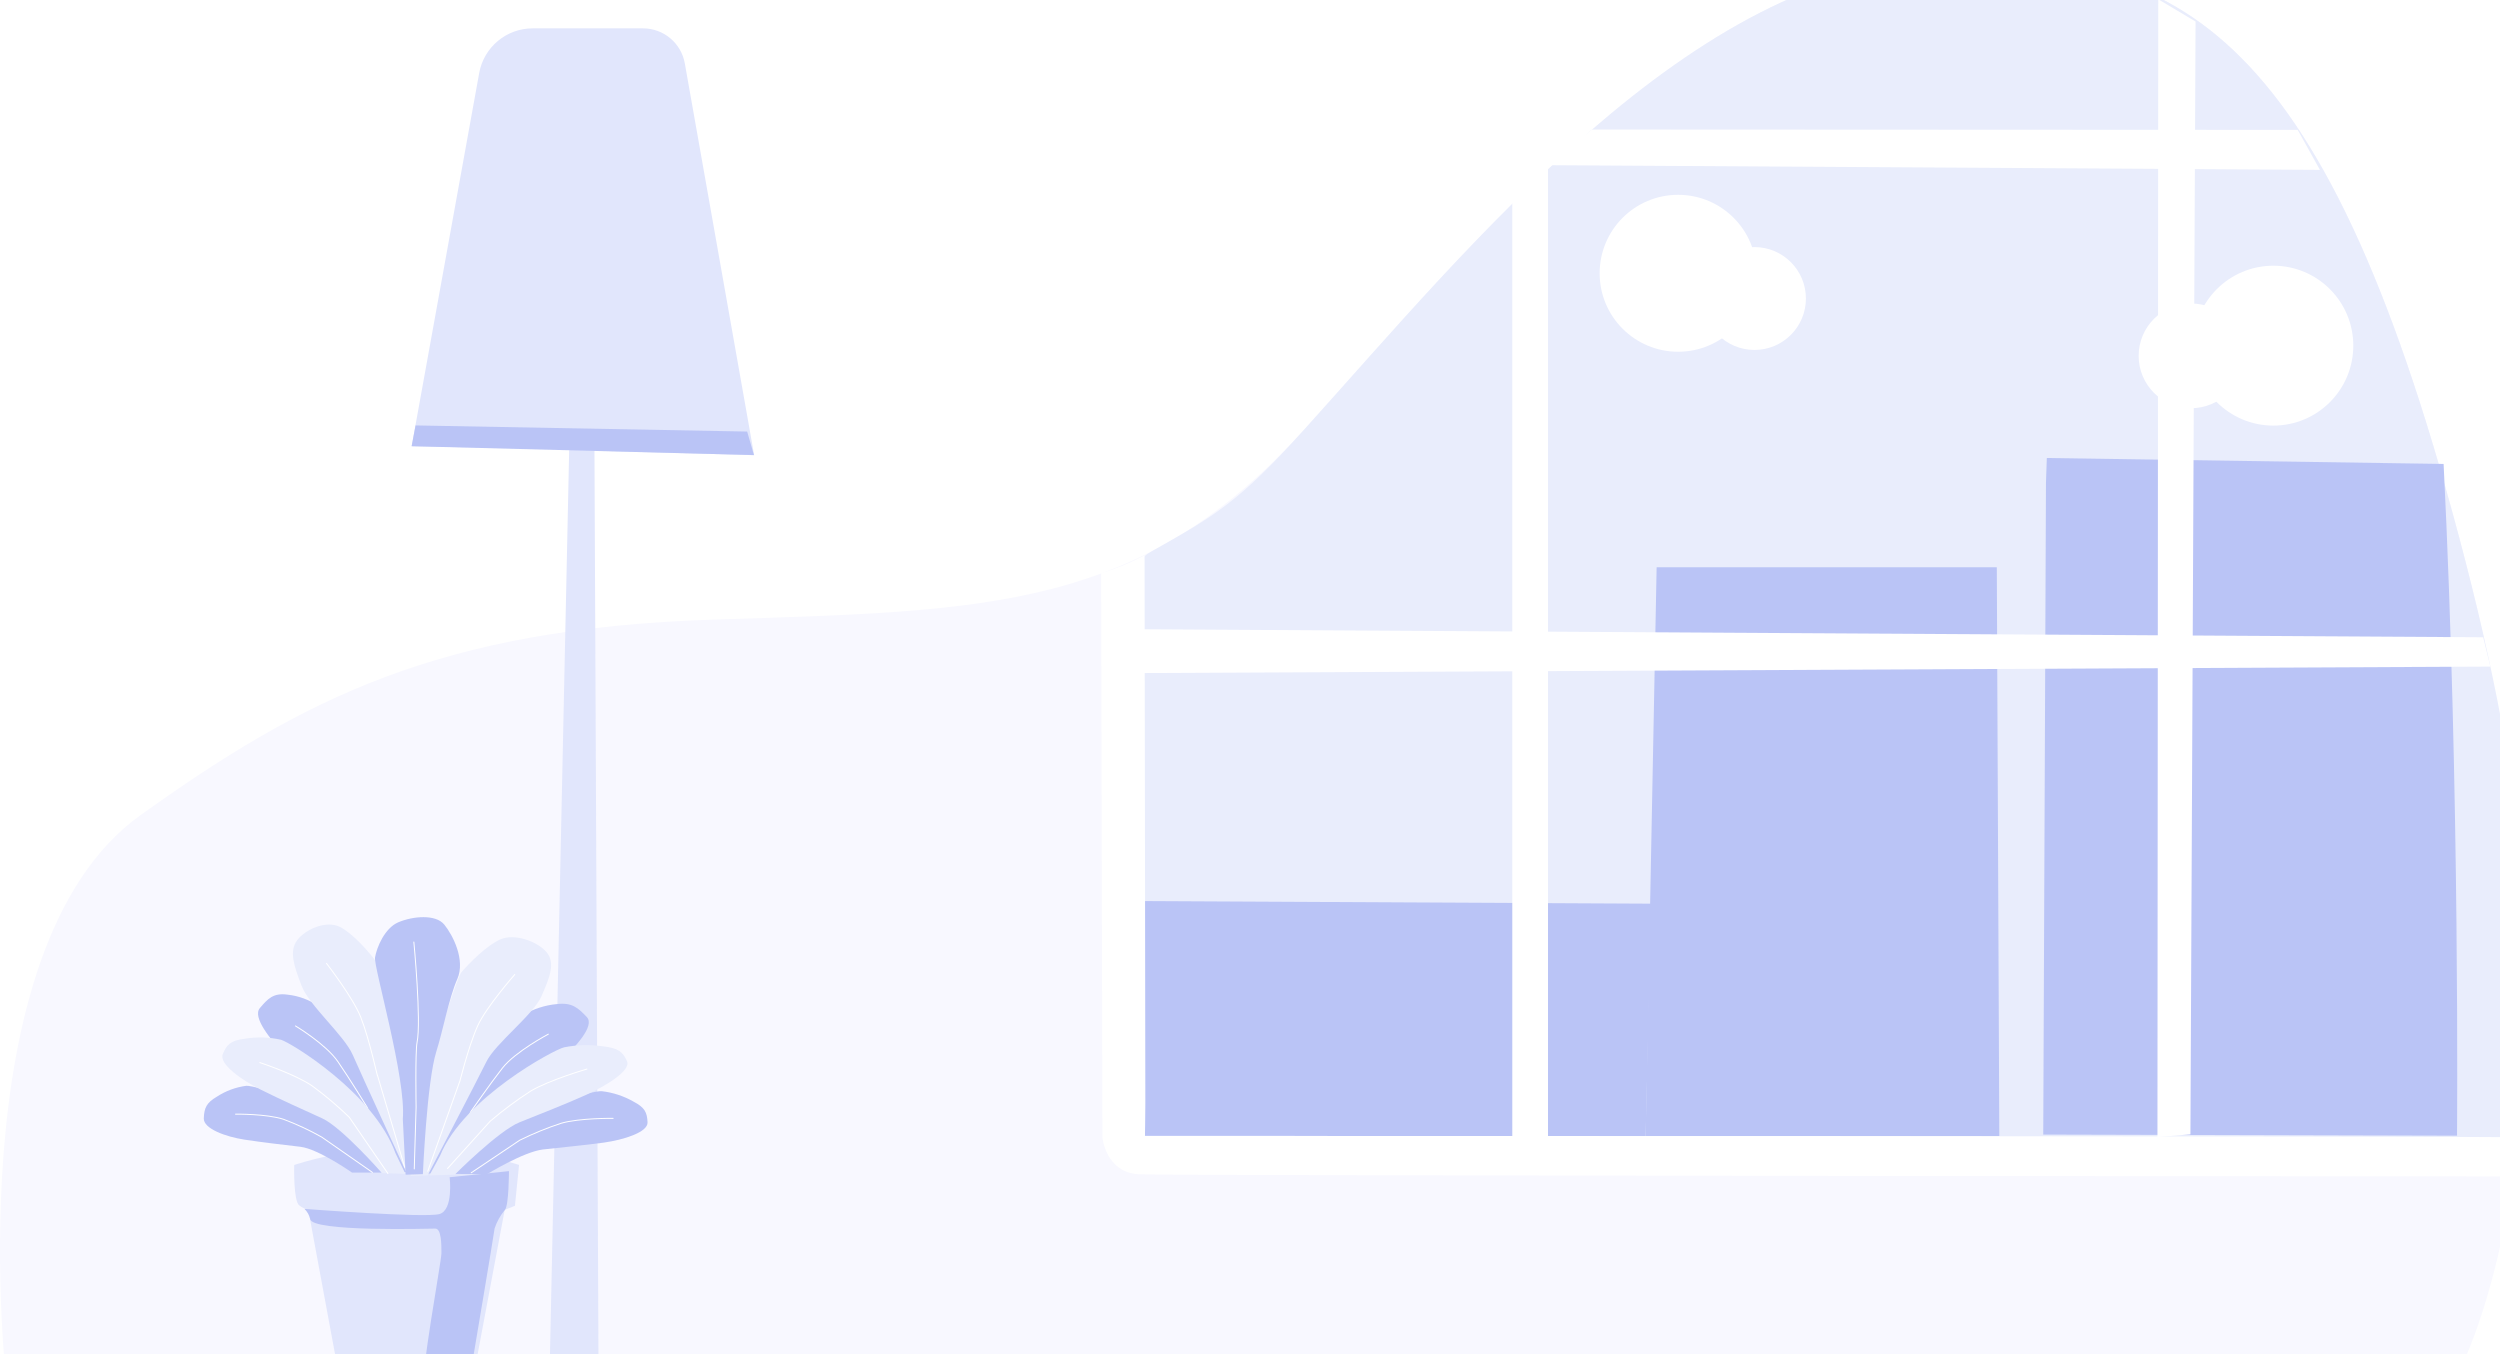 <svg width="1920" height="1040" viewBox="0 0 1920 1040" fill="none" xmlns="http://www.w3.org/2000/svg">
<rect x="0" y="0" width="1920" height="1040" fill="#333333" stroke="none"/>
<g clip-path="url(#clip0)">
<rect width="1920" height="1040" fill="white"/>
<path d="M5.417 1066.55C5.417 1066.55 -35.555 728.518 107.856 626.08C232.738 536.855 336.618 482.669 548.324 475.84C760.03 469.011 876.094 468.98 1002.45 329.031C1128.8 189.082 1299.64 -22.387 1490.69 -29.492C1675.08 -36.353 1787.74 21.707 1893.57 431.461C1999.41 841.216 1890.14 1052.89 1886.71 1056.28C1884.34 1058.72 5.417 1066.55 5.417 1066.55Z" fill="#F8F8FF"/>
<path d="M864.766 799.174C876.403 658.473 833.055 452.565 883.644 423.912C933.576 395.67 950.6 386.433 1002.42 329.023C1128.74 189.042 1299.47 -22.418 1490.69 -29.492C1675.08 -36.353 1787.74 21.707 1893.57 431.461C1946.49 636.339 1943.37 744.576 1938.19 809.267C1935.38 844.852 1932.56 891.18 1930.85 892.867C1928.48 895.299 855.125 916.031 864.766 799.174Z" fill="#E9EDFC"/>
<path d="M437.133 344.986L421.963 1059.69C421.963 1064.8 435.691 1063.12 439.121 1063.12H459.711L456.55 346.15L579.197 349.58L525.946 48.721C523.197 33.139 509.65 21.771 493.822 21.779H409.2C388.968 21.723 371.611 36.188 368.022 56.096L316.165 342.752L437.133 344.986Z" fill="#E1E6FC"/>
<path d="M225.942 894.681C225.942 894.681 225.19 922.685 229.927 925.806C231.963 927.399 234.292 928.571 236.787 929.236L260.363 1056.45C260.363 1056.45 329.482 1069.01 364.037 1054.88L387.613 929.205L395.472 926.044L398.633 894.641C398.633 894.649 313.899 866.408 225.942 894.681Z" fill="#E1E6FC"/>
<path d="M233.872 928.421C233.872 928.421 326.527 935.527 337.475 932.397C348.423 929.276 345.334 904.116 345.334 904.116L390.877 899.418C390.877 899.418 390.877 926.115 387.716 929.276C384.238 933.459 381.569 938.252 379.858 943.417C379.858 944.993 361.019 1056.67 361.019 1056.67C361.019 1056.67 331.161 1061.37 326.464 1061.37C321.766 1061.37 339.028 968.878 339.028 962.398C339.028 955.918 339.028 943.559 334.33 943.559C329.632 943.559 238.792 946.269 238.237 936.145C237.492 933.221 235.987 930.56 233.872 928.421Z" fill="#BAC4F6"/>
<path d="M270.352 900.551C270.352 900.551 244.511 882.394 230.782 880.746C217.053 879.098 201.13 877.316 187.401 875.185C173.673 873.054 156.173 866.914 156.514 858.882C156.854 850.849 158.502 847.007 166.567 842.238C173.364 837.809 181.072 834.965 189.112 833.896C195.149 833.349 257.13 849.439 282.972 887.915L293.27 900.543H270.352V900.551Z" fill="#BAC4F6"/>
<path d="M180.883 855.666C180.883 855.666 204.633 855.357 217.641 859.579C227.812 863.382 237.667 867.968 247.118 873.308L285.999 900.385" fill="#BAC4F6"/>
<path d="M180.883 855.666C180.883 855.666 204.633 855.357 217.641 859.579C227.812 863.382 237.667 867.968 247.118 873.308L285.999 900.385" stroke="white" stroke-width="0.75" stroke-miterlimit="10" stroke-linecap="round"/>
<path d="M297.565 899.49C297.565 899.49 267.501 858.653 255.8 847.158C244.099 835.663 230.402 822.521 219.114 810.503C207.825 798.493 193.581 781.263 199.586 774.197C205.591 767.13 209.885 762.322 220.825 763.898C229.38 764.809 237.58 767.843 244.678 772.715C250.714 776.629 305.32 828.684 313.313 888.502L321.172 900.615L297.565 899.49Z" fill="#BAC4F6"/>
<path d="M226.939 787.925C226.939 787.925 250.341 801.923 259.538 815.383C268.221 827.939 281.981 850.421 281.981 850.421L297.595 893.287" stroke="white" stroke-width="0.75" stroke-miterlimit="10" stroke-linecap="round"/>
<path d="M312.599 901.509C312.599 901.509 277.489 825.292 270.938 810.225C264.387 795.157 237.579 772.477 231.645 757.1C225.712 741.724 221.933 730.538 228.215 722.093C234.497 713.648 250.626 706.653 260.917 711.795C270.629 716.532 283.257 730.942 288.683 738.254C293.008 744.021 321.733 847.553 319.365 871.438L324.855 902.016L312.599 901.509Z" fill="#E9EDFC"/>
<path d="M250.753 739.879C250.753 739.879 270.898 765.823 277.006 781.057C283.867 798.216 290.735 830.918 289.84 825.674L310.809 896.472" stroke="white" stroke-width="0.75" stroke-miterlimit="10" stroke-linecap="round"/>
<path d="M293.342 900.932C293.342 900.932 262.454 865.687 247.387 858.858C232.319 852.029 215.2 844.306 200.473 836.962C185.746 829.618 168.08 817.157 171.067 809.679C174.053 802.2 177.103 799.174 187.743 797.772C197.035 796.196 206.549 796.457 215.747 798.525C222.607 800.307 287.131 839.291 303.704 885.587L311.356 901.542L293.342 900.932Z" fill="#E9EDFC"/>
<path d="M199.553 816.064C199.553 816.064 226.289 824.849 239.566 833.841C249.683 841.24 259.268 849.336 268.26 858.066L297.912 901.241" stroke="white" stroke-width="0.75" stroke-miterlimit="10" stroke-linecap="round"/>
<path d="M374.13 901.716C374.13 901.716 402.102 884.557 416.956 882.806C431.817 881.055 449.008 879.582 463.901 877.49C478.795 875.399 497.704 869.6 497.324 861.908C496.944 854.216 495.193 850.548 486.447 845.985C478.937 841.707 470.635 838.998 462.048 838.023C455.496 837.508 388.437 852.845 360.465 889.5L349.176 901.581L374.13 901.716Z" fill="#BAC4F6"/>
<path d="M470.872 858.89C470.872 858.89 445.205 858.581 431.096 862.629C420.156 866.21 409.493 870.567 399.178 875.668L361.874 900.717" fill="#BAC4F6"/>
<path d="M470.872 858.89C470.872 858.89 445.205 858.581 431.096 862.629C420.156 866.21 409.493 870.567 399.178 875.668L361.874 900.717" stroke="white" stroke-width="0.75" stroke-miterlimit="10" stroke-linecap="round"/>
<path d="M344.652 900.726C344.652 900.726 377.147 861.742 389.846 850.762C402.545 839.782 417.304 827.218 429.551 815.755C441.798 804.292 457.175 787.854 450.655 781.057C444.135 774.26 439.533 769.697 427.666 771.139C418.539 771.963 409.714 774.838 401.856 779.544C395.304 783.251 336.238 833.009 327.596 890.118L319.119 901.684L344.652 900.726Z" fill="#BAC4F6"/>
<path d="M421.107 794.239C421.107 794.239 395.781 807.587 385.831 820.318C376.427 832.327 361.566 853.78 361.566 853.78L344.645 894.689" stroke="white" stroke-width="0.75" stroke-miterlimit="10" stroke-linecap="round"/>
<path d="M328.452 902.682C328.452 902.682 366.438 829.895 373.512 815.477C380.586 801.059 409.612 779.512 416.029 764.753C422.446 749.995 426.533 739.355 419.808 731.331C413.082 723.298 395.543 716.572 384.428 721.381C373.924 725.912 360.409 739.672 354.404 746.636C349.738 752.157 318.644 850.999 321.187 873.854L315.254 903.062L328.452 902.682Z" fill="#E9EDFC"/>
<path d="M324.775 901.755C324.775 901.755 327.833 830.719 335.074 807.659C339.977 792.385 344.786 766.48 351.203 751.896C357.619 737.312 347.772 718.125 341.181 710.06C334.59 701.996 317.162 703.541 305.905 708.31C295.401 712.841 289.364 727.497 288.025 735.315C286.821 742.453 312.045 828.145 309.367 859.476L311.53 902.167L324.775 901.755Z" fill="#BAC4F6"/>
<path d="M395.335 748.418C395.335 748.418 373.542 773.198 366.919 787.711C359.441 804.149 351.994 835.346 353.191 830.197L328.514 899.522" stroke="white" stroke-width="0.75" stroke-miterlimit="10" stroke-linecap="round"/>
<path d="M349.246 902.128C349.246 902.128 382.843 868.46 398.972 861.94C415.101 855.42 433.805 848.211 449.728 841.042C465.651 833.872 484.767 822.132 481.542 814.994C478.318 807.857 474.991 804.973 463.488 803.634C453.419 802.129 443.168 802.375 433.187 804.355C425.637 806.074 355.972 843.268 338.021 887.504L329.75 902.738L349.246 902.128Z" fill="#E9EDFC"/>
<path d="M450.759 821.039C450.759 821.039 421.829 829.413 407.482 837.992C396.621 844.995 386.243 852.719 376.428 861.124L343.687 897.43" stroke="white" stroke-width="0.75" stroke-miterlimit="10" stroke-linecap="round"/>
<path d="M317.845 723.472C317.845 723.472 323.675 784.321 320.285 800.687C318.875 807.548 319.564 850.342 319.564 850.342L318.154 897.731" stroke="white" stroke-width="0.75" stroke-miterlimit="10" stroke-linecap="round"/>
<path d="M319.151 326.726L573.826 331.431L579.038 349.517L316.133 342.68L319.151 326.726Z" fill="#BAC4F6"/>
<path d="M1571.3 370.962L1569.21 871.351L1886.99 872.207C1886.99 872.207 1889.29 608.683 1876.69 356.306L1571.95 351.743L1571.3 370.962Z" fill="#BAC4F6"/>
<path d="M1272.29 435.652L1263.85 872.516H1535.47L1533.55 435.652H1272.29Z" fill="#BAC4F6"/>
<path d="M877.846 692.006L1268.24 694.026L1263.85 872.516L879.319 872.381L877.846 692.006Z" fill="#BAC4F6"/>
<path d="M845.684 440.184L846.642 873.443C846.642 873.443 849.011 900.694 875.058 901.859C901.105 903.023 1927.76 903.475 1927.76 903.475C1927.76 903.475 1936.92 874.75 1933.38 873.553C1929.85 872.349 879.312 872.389 879.312 872.389C879.312 872.389 879.621 857.052 879.621 847.237C879.621 836.32 879.035 426.534 879.035 426.534C868.412 432.175 857.234 436.754 845.684 440.184Z" fill="white"/>
<path d="M868.339 483.216L1907.1 489.427L1912.59 511.941L868.339 516.947V483.216Z" fill="white"/>
<path d="M1161.44 145.836V873.269L1188.86 875.4V126.863L1161.44 145.836Z" fill="white"/>
<path d="M1657.54 -0.53L1656.92 873.268L1682.25 871.177L1686.19 16.526L1657.54 -0.53Z" fill="white"/>
<path d="M1188.86 126.863L1781.7 130.459L1764.64 99.746L1222.6 99.477L1188.86 126.863Z" fill="white"/>
<path d="M1288.8 270.139C1322.08 270.139 1349.06 243.159 1349.06 209.877C1349.06 176.595 1322.08 149.615 1288.8 149.615C1255.51 149.615 1228.53 176.595 1228.53 209.877C1228.53 243.159 1255.51 270.139 1288.8 270.139Z" fill="white"/>
<path d="M1347.44 268.761C1369.26 268.761 1386.94 251.077 1386.94 229.262C1386.94 207.447 1369.26 189.763 1347.44 189.763C1325.63 189.763 1307.94 207.447 1307.94 229.262C1307.94 251.077 1325.63 268.761 1347.44 268.761Z" fill="white"/>
<path d="M1745.94 326.86C1779.85 326.86 1807.33 299.373 1807.33 265.465C1807.33 231.558 1779.85 204.07 1745.94 204.07C1712.03 204.07 1684.54 231.558 1684.54 265.465C1684.54 299.373 1712.03 326.86 1745.94 326.86Z" fill="white"/>
<path d="M1682.7 313.512C1704.91 313.512 1722.92 295.505 1722.92 273.292C1722.92 251.079 1704.91 233.072 1682.7 233.072C1660.49 233.072 1642.48 251.079 1642.48 273.292C1642.48 295.505 1660.49 313.512 1682.7 313.512Z" fill="white"/>
</g>
<defs>
<clipPath id="clip0">
<rect width="1920" height="1040" fill="white"/>
</clipPath>
</defs>
</svg>

